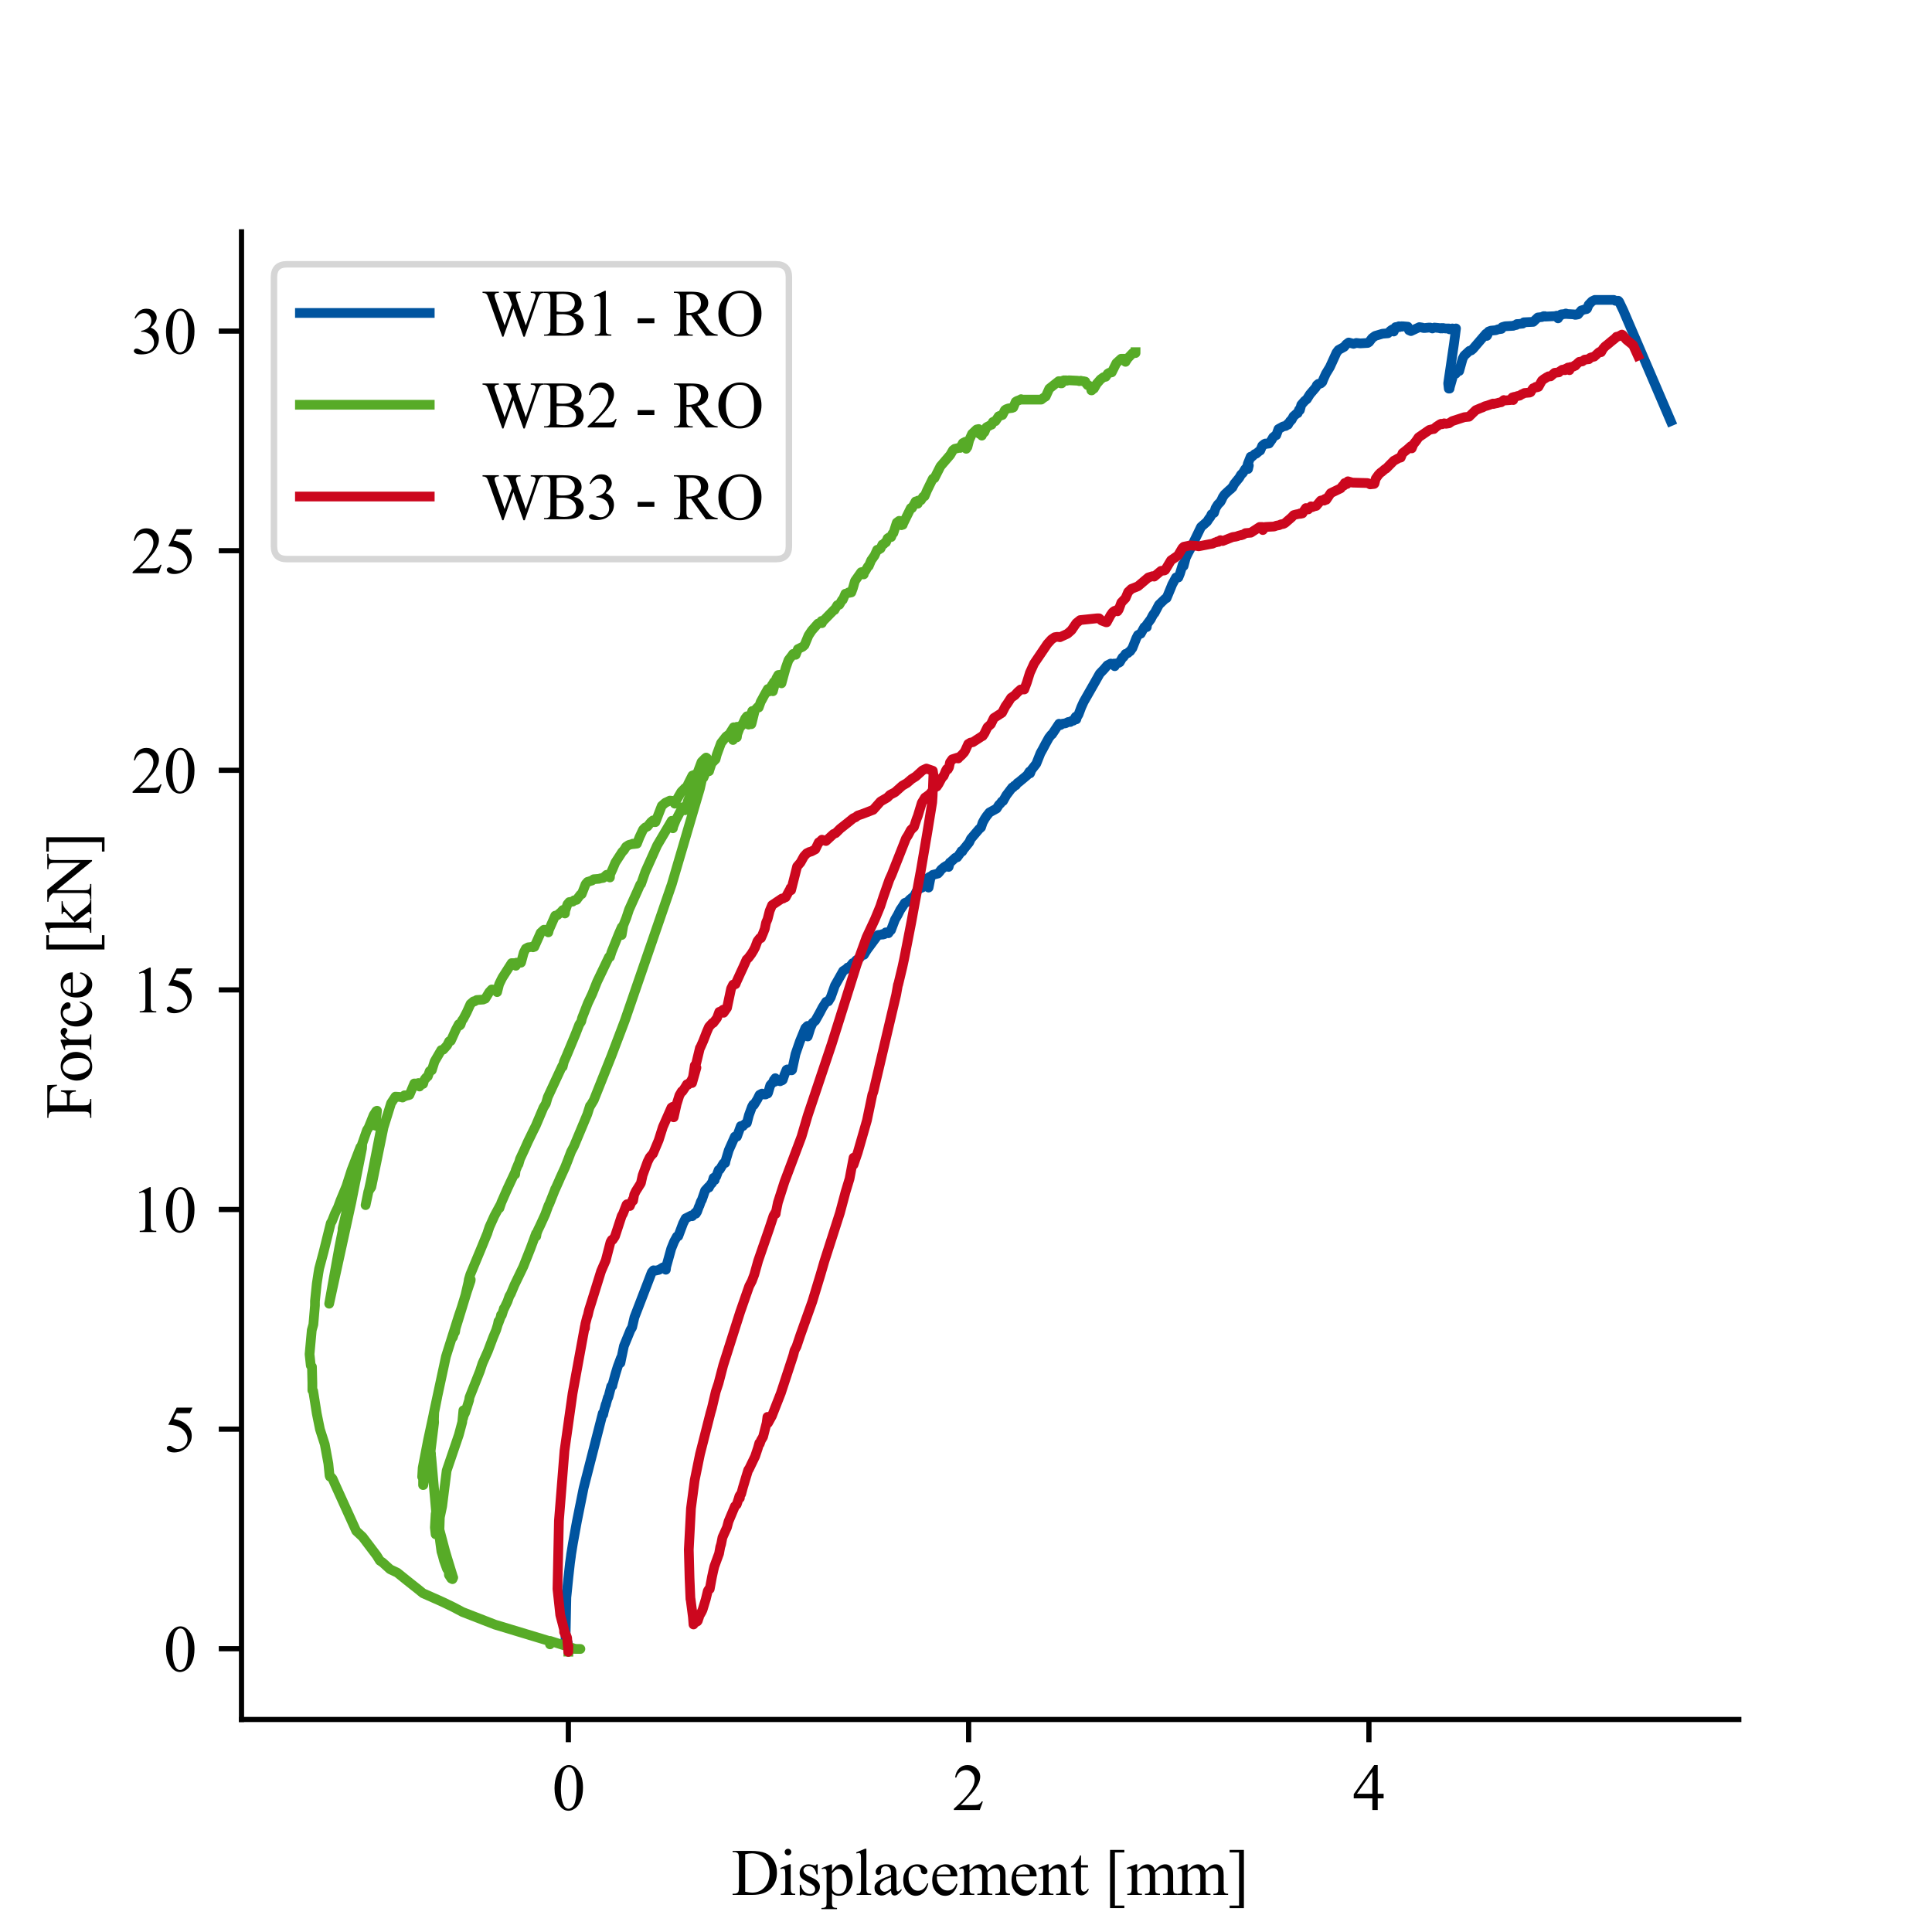 <?xml version="1.0" encoding="utf-8" standalone="no"?>
<!DOCTYPE svg PUBLIC "-//W3C//DTD SVG 1.1//EN"
  "http://www.w3.org/Graphics/SVG/1.1/DTD/svg11.dtd">
<svg xmlns:xlink="http://www.w3.org/1999/xlink" width="297.638pt" height="297.638pt" viewBox="0 0 297.638 297.638" xmlns="http://www.w3.org/2000/svg" version="1.1">
 <defs>
  <style type="text/css">*{stroke-linejoin: round; stroke-linecap: butt}</style>
 </defs>
 <g id="figure_1">
  <g id="patch_1">
   <path d="M 0 297.638 
L 297.638 297.638 
L 297.638 0 
L 0 0 
z
" style="fill: #ffffff"/>
  </g>
  <g id="axes_1">
   <g id="patch_2">
    <path d="M 37.205 264.898 
L 267.874 264.898 
L 267.874 35.717 
L 37.205 35.717 
z
" style="fill: #ffffff"/>
   </g>
   <g id="matplotlib.axis_1">
    <g id="xtick_1">
     <g id="line2d_1">
      <defs>
       <path id="m1962c84b97" d="M 0 0 
L 0 3.5 
" style="stroke: #000000; stroke-width: 0.8"/>
      </defs>
      <g>
       <use xlink:href="#m1962c84b97" x="87.558" y="264.898" style="stroke: #000000; stroke-width: 0.8"/>
      </g>
     </g>
     <g id="text_1">
      <!-- 0 -->
      <g transform="translate(85.058 278.841) scale(0.1 -0.1)">
       <defs>
        <path id="TimesNewRomanPSMT-30" d="M 231 2094 
Q 231 2819 450 3342 
Q 669 3866 1031 4122 
Q 1313 4325 1613 4325 
Q 2100 4325 2488 3828 
Q 2972 3213 2972 2159 
Q 2972 1422 2759 906 
Q 2547 391 2217 158 
Q 1888 -75 1581 -75 
Q 975 -75 572 641 
Q 231 1244 231 2094 
z
M 844 2016 
Q 844 1141 1059 588 
Q 1238 122 1591 122 
Q 1759 122 1940 273 
Q 2122 425 2216 781 
Q 2359 1319 2359 2297 
Q 2359 3022 2209 3506 
Q 2097 3866 1919 4016 
Q 1791 4119 1609 4119 
Q 1397 4119 1231 3928 
Q 1006 3669 925 3112 
Q 844 2556 844 2016 
z
" transform="scale(0.016)"/>
       </defs>
       <use xlink:href="#TimesNewRomanPSMT-30"/>
      </g>
     </g>
    </g>
    <g id="xtick_2">
     <g id="line2d_2">
      <g>
       <use xlink:href="#m1962c84b97" x="149.225" y="264.898" style="stroke: #000000; stroke-width: 0.8"/>
      </g>
     </g>
     <g id="text_2">
      <!-- 2 -->
      <g transform="translate(146.725 278.841) scale(0.1 -0.1)">
       <defs>
        <path id="TimesNewRomanPSMT-32" d="M 2934 816 
L 2638 0 
L 138 0 
L 138 116 
Q 1241 1122 1691 1759 
Q 2141 2397 2141 2925 
Q 2141 3328 1894 3587 
Q 1647 3847 1303 3847 
Q 991 3847 742 3664 
Q 494 3481 375 3128 
L 259 3128 
Q 338 3706 661 4015 
Q 984 4325 1469 4325 
Q 1984 4325 2329 3994 
Q 2675 3663 2675 3213 
Q 2675 2891 2525 2569 
Q 2294 2063 1775 1497 
Q 997 647 803 472 
L 1909 472 
Q 2247 472 2383 497 
Q 2519 522 2628 598 
Q 2738 675 2819 816 
L 2934 816 
z
" transform="scale(0.016)"/>
       </defs>
       <use xlink:href="#TimesNewRomanPSMT-32"/>
      </g>
     </g>
    </g>
    <g id="xtick_3">
     <g id="line2d_3">
      <g>
       <use xlink:href="#m1962c84b97" x="210.892" y="264.898" style="stroke: #000000; stroke-width: 0.8"/>
      </g>
     </g>
     <g id="text_3">
      <!-- 4 -->
      <g transform="translate(208.392 278.841) scale(0.1 -0.1)">
       <defs>
        <path id="TimesNewRomanPSMT-34" d="M 2978 1563 
L 2978 1119 
L 2409 1119 
L 2409 0 
L 1894 0 
L 1894 1119 
L 100 1119 
L 100 1519 
L 2066 4325 
L 2409 4325 
L 2409 1563 
L 2978 1563 
z
M 1894 1563 
L 1894 3666 
L 406 1563 
L 1894 1563 
z
" transform="scale(0.016)"/>
       </defs>
       <use xlink:href="#TimesNewRomanPSMT-34"/>
      </g>
     </g>
    </g>
    <g id="text_4">
     <!-- Displacement [mm] -->
     <g transform="translate(112.69 291.924) scale(0.1 -0.1)">
      <defs>
       <path id="TimesNewRomanPSMT-44" d="M 109 0 
L 109 116 
L 269 116 
Q 538 116 650 288 
Q 719 391 719 750 
L 719 3488 
Q 719 3884 631 3984 
Q 509 4122 269 4122 
L 109 4122 
L 109 4238 
L 1834 4238 
Q 2784 4238 3279 4022 
Q 3775 3806 4076 3303 
Q 4378 2800 4378 2141 
Q 4378 1256 3841 663 
Q 3238 0 2003 0 
L 109 0 
z
M 1319 306 
Q 1716 219 1984 219 
Q 2709 219 3187 728 
Q 3666 1238 3666 2109 
Q 3666 2988 3187 3494 
Q 2709 4000 1959 4000 
Q 1678 4000 1319 3909 
L 1319 306 
z
" transform="scale(0.016)"/>
       <path id="TimesNewRomanPSMT-69" d="M 928 4444 
Q 1059 4444 1151 4351 
Q 1244 4259 1244 4128 
Q 1244 3997 1151 3903 
Q 1059 3809 928 3809 
Q 797 3809 703 3903 
Q 609 3997 609 4128 
Q 609 4259 701 4351 
Q 794 4444 928 4444 
z
M 1188 2947 
L 1188 647 
Q 1188 378 1227 289 
Q 1266 200 1342 156 
Q 1419 113 1622 113 
L 1622 0 
L 231 0 
L 231 113 
Q 441 113 512 153 
Q 584 194 626 287 
Q 669 381 669 647 
L 669 1750 
Q 669 2216 641 2353 
Q 619 2453 572 2492 
Q 525 2531 444 2531 
Q 356 2531 231 2484 
L 188 2597 
L 1050 2947 
L 1188 2947 
z
" transform="scale(0.016)"/>
       <path id="TimesNewRomanPSMT-73" d="M 2050 2947 
L 2050 1972 
L 1947 1972 
Q 1828 2431 1642 2597 
Q 1456 2763 1169 2763 
Q 950 2763 815 2647 
Q 681 2531 681 2391 
Q 681 2216 781 2091 
Q 878 1963 1175 1819 
L 1631 1597 
Q 2266 1288 2266 781 
Q 2266 391 1970 151 
Q 1675 -88 1309 -88 
Q 1047 -88 709 6 
Q 606 38 541 38 
Q 469 38 428 -44 
L 325 -44 
L 325 978 
L 428 978 
Q 516 541 762 319 
Q 1009 97 1316 97 
Q 1531 97 1667 223 
Q 1803 350 1803 528 
Q 1803 744 1651 891 
Q 1500 1038 1047 1263 
Q 594 1488 453 1669 
Q 313 1847 313 2119 
Q 313 2472 555 2709 
Q 797 2947 1181 2947 
Q 1350 2947 1591 2875 
Q 1750 2828 1803 2828 
Q 1853 2828 1881 2850 
Q 1909 2872 1947 2947 
L 2050 2947 
z
" transform="scale(0.016)"/>
       <path id="TimesNewRomanPSMT-70" d="M -6 2578 
L 875 2934 
L 994 2934 
L 994 2266 
Q 1216 2644 1439 2795 
Q 1663 2947 1909 2947 
Q 2341 2947 2628 2609 
Q 2981 2197 2981 1534 
Q 2981 794 2556 309 
Q 2206 -88 1675 -88 
Q 1444 -88 1275 -22 
Q 1150 25 994 166 
L 994 -706 
Q 994 -1000 1030 -1079 
Q 1066 -1159 1155 -1206 
Q 1244 -1253 1478 -1253 
L 1478 -1369 
L -22 -1369 
L -22 -1253 
L 56 -1253 
Q 228 -1256 350 -1188 
Q 409 -1153 442 -1076 
Q 475 -1000 475 -688 
L 475 2019 
Q 475 2297 450 2372 
Q 425 2447 370 2484 
Q 316 2522 222 2522 
Q 147 2522 31 2478 
L -6 2578 
z
M 994 2081 
L 994 1013 
Q 994 666 1022 556 
Q 1066 375 1236 237 
Q 1406 100 1666 100 
Q 1978 100 2172 344 
Q 2425 663 2425 1241 
Q 2425 1897 2138 2250 
Q 1938 2494 1663 2494 
Q 1513 2494 1366 2419 
Q 1253 2363 994 2081 
z
" transform="scale(0.016)"/>
       <path id="TimesNewRomanPSMT-6c" d="M 1184 4444 
L 1184 647 
Q 1184 378 1223 290 
Q 1263 203 1344 158 
Q 1425 113 1647 113 
L 1647 0 
L 244 0 
L 244 113 
Q 441 113 512 153 
Q 584 194 625 287 
Q 666 381 666 647 
L 666 3247 
Q 666 3731 644 3842 
Q 622 3953 573 3993 
Q 525 4034 450 4034 
Q 369 4034 244 3984 
L 191 4094 
L 1044 4444 
L 1184 4444 
z
" transform="scale(0.016)"/>
       <path id="TimesNewRomanPSMT-61" d="M 1822 413 
Q 1381 72 1269 19 
Q 1100 -59 909 -59 
Q 613 -59 420 144 
Q 228 347 228 678 
Q 228 888 322 1041 
Q 450 1253 767 1440 
Q 1084 1628 1822 1897 
L 1822 2009 
Q 1822 2438 1686 2597 
Q 1550 2756 1291 2756 
Q 1094 2756 978 2650 
Q 859 2544 859 2406 
L 866 2225 
Q 866 2081 792 2003 
Q 719 1925 600 1925 
Q 484 1925 411 2006 
Q 338 2088 338 2228 
Q 338 2497 613 2722 
Q 888 2947 1384 2947 
Q 1766 2947 2009 2819 
Q 2194 2722 2281 2516 
Q 2338 2381 2338 1966 
L 2338 994 
Q 2338 584 2353 492 
Q 2369 400 2405 369 
Q 2441 338 2488 338 
Q 2538 338 2575 359 
Q 2641 400 2828 588 
L 2828 413 
Q 2478 -56 2159 -56 
Q 2006 -56 1915 50 
Q 1825 156 1822 413 
z
M 1822 616 
L 1822 1706 
Q 1350 1519 1213 1441 
Q 966 1303 859 1153 
Q 753 1003 753 825 
Q 753 600 887 451 
Q 1022 303 1197 303 
Q 1434 303 1822 616 
z
" transform="scale(0.016)"/>
       <path id="TimesNewRomanPSMT-63" d="M 2631 1088 
Q 2516 522 2178 217 
Q 1841 -88 1431 -88 
Q 944 -88 581 321 
Q 219 731 219 1428 
Q 219 2103 620 2525 
Q 1022 2947 1584 2947 
Q 2006 2947 2278 2723 
Q 2550 2500 2550 2259 
Q 2550 2141 2473 2067 
Q 2397 1994 2259 1994 
Q 2075 1994 1981 2113 
Q 1928 2178 1911 2362 
Q 1894 2547 1784 2644 
Q 1675 2738 1481 2738 
Q 1169 2738 978 2506 
Q 725 2200 725 1697 
Q 725 1184 976 792 
Q 1228 400 1656 400 
Q 1963 400 2206 609 
Q 2378 753 2541 1131 
L 2631 1088 
z
" transform="scale(0.016)"/>
       <path id="TimesNewRomanPSMT-65" d="M 681 1784 
Q 678 1147 991 784 
Q 1303 422 1725 422 
Q 2006 422 2214 576 
Q 2422 731 2563 1106 
L 2659 1044 
Q 2594 616 2278 264 
Q 1963 -88 1488 -88 
Q 972 -88 605 314 
Q 238 716 238 1394 
Q 238 2128 614 2539 
Q 991 2950 1559 2950 
Q 2041 2950 2350 2633 
Q 2659 2316 2659 1784 
L 681 1784 
z
M 681 1966 
L 2006 1966 
Q 1991 2241 1941 2353 
Q 1863 2528 1708 2628 
Q 1553 2728 1384 2728 
Q 1125 2728 920 2526 
Q 716 2325 681 1966 
z
" transform="scale(0.016)"/>
       <path id="TimesNewRomanPSMT-6d" d="M 1050 2338 
Q 1363 2650 1419 2697 
Q 1559 2816 1721 2881 
Q 1884 2947 2044 2947 
Q 2313 2947 2506 2790 
Q 2700 2634 2766 2338 
Q 3088 2713 3309 2830 
Q 3531 2947 3766 2947 
Q 3994 2947 4170 2830 
Q 4347 2713 4450 2447 
Q 4519 2266 4519 1878 
L 4519 647 
Q 4519 378 4559 278 
Q 4591 209 4675 161 
Q 4759 113 4950 113 
L 4950 0 
L 3538 0 
L 3538 113 
L 3597 113 
Q 3781 113 3884 184 
Q 3956 234 3988 344 
Q 4000 397 4000 647 
L 4000 1878 
Q 4000 2228 3916 2372 
Q 3794 2572 3525 2572 
Q 3359 2572 3192 2489 
Q 3025 2406 2788 2181 
L 2781 2147 
L 2788 2013 
L 2788 647 
Q 2788 353 2820 281 
Q 2853 209 2943 161 
Q 3034 113 3253 113 
L 3253 0 
L 1806 0 
L 1806 113 
Q 2044 113 2133 169 
Q 2222 225 2256 338 
Q 2272 391 2272 647 
L 2272 1878 
Q 2272 2228 2169 2381 
Q 2031 2581 1784 2581 
Q 1616 2581 1450 2491 
Q 1191 2353 1050 2181 
L 1050 647 
Q 1050 366 1089 281 
Q 1128 197 1204 155 
Q 1281 113 1516 113 
L 1516 0 
L 100 0 
L 100 113 
Q 297 113 375 155 
Q 453 197 493 289 
Q 534 381 534 647 
L 534 1741 
Q 534 2213 506 2350 
Q 484 2453 437 2492 
Q 391 2531 309 2531 
Q 222 2531 100 2484 
L 53 2597 
L 916 2947 
L 1050 2947 
L 1050 2338 
z
" transform="scale(0.016)"/>
       <path id="TimesNewRomanPSMT-6e" d="M 1034 2341 
Q 1538 2947 1994 2947 
Q 2228 2947 2397 2830 
Q 2566 2713 2666 2444 
Q 2734 2256 2734 1869 
L 2734 647 
Q 2734 375 2778 278 
Q 2813 200 2889 156 
Q 2966 113 3172 113 
L 3172 0 
L 1756 0 
L 1756 113 
L 1816 113 
Q 2016 113 2095 173 
Q 2175 234 2206 353 
Q 2219 400 2219 647 
L 2219 1819 
Q 2219 2209 2117 2386 
Q 2016 2563 1775 2563 
Q 1403 2563 1034 2156 
L 1034 647 
Q 1034 356 1069 288 
Q 1113 197 1189 155 
Q 1266 113 1500 113 
L 1500 0 
L 84 0 
L 84 113 
L 147 113 
Q 366 113 442 223 
Q 519 334 519 647 
L 519 1709 
Q 519 2225 495 2337 
Q 472 2450 423 2490 
Q 375 2531 294 2531 
Q 206 2531 84 2484 
L 38 2597 
L 900 2947 
L 1034 2947 
L 1034 2341 
z
" transform="scale(0.016)"/>
       <path id="TimesNewRomanPSMT-74" d="M 1031 3803 
L 1031 2863 
L 1700 2863 
L 1700 2644 
L 1031 2644 
L 1031 788 
Q 1031 509 1111 412 
Q 1191 316 1316 316 
Q 1419 316 1516 380 
Q 1613 444 1666 569 
L 1788 569 
Q 1678 263 1478 108 
Q 1278 -47 1066 -47 
Q 922 -47 784 33 
Q 647 113 581 261 
Q 516 409 516 719 
L 516 2644 
L 63 2644 
L 63 2747 
Q 234 2816 414 2980 
Q 594 3144 734 3369 
Q 806 3488 934 3803 
L 1031 3803 
z
" transform="scale(0.016)"/>
       <path id="TimesNewRomanPSMT-20" transform="scale(0.016)"/>
       <path id="TimesNewRomanPSMT-5b" d="M 1900 -1269 
L 525 -1269 
L 525 4334 
L 1900 4334 
L 1900 4088 
L 994 4088 
L 994 -1025 
L 1900 -1025 
L 1900 -1269 
z
" transform="scale(0.016)"/>
       <path id="TimesNewRomanPSMT-5d" d="M 234 4334 
L 1609 4334 
L 1609 -1272 
L 234 -1272 
L 234 -1025 
L 1141 -1025 
L 1141 4088 
L 234 4088 
L 234 4334 
z
" transform="scale(0.016)"/>
      </defs>
      <use xlink:href="#TimesNewRomanPSMT-44"/>
      <use xlink:href="#TimesNewRomanPSMT-69" x="72.217"/>
      <use xlink:href="#TimesNewRomanPSMT-73" x="100"/>
      <use xlink:href="#TimesNewRomanPSMT-70" x="138.916"/>
      <use xlink:href="#TimesNewRomanPSMT-6c" x="188.916"/>
      <use xlink:href="#TimesNewRomanPSMT-61" x="216.699"/>
      <use xlink:href="#TimesNewRomanPSMT-63" x="261.084"/>
      <use xlink:href="#TimesNewRomanPSMT-65" x="305.469"/>
      <use xlink:href="#TimesNewRomanPSMT-6d" x="349.854"/>
      <use xlink:href="#TimesNewRomanPSMT-65" x="427.637"/>
      <use xlink:href="#TimesNewRomanPSMT-6e" x="472.021"/>
      <use xlink:href="#TimesNewRomanPSMT-74" x="522.021"/>
      <use xlink:href="#TimesNewRomanPSMT-20" x="549.805"/>
      <use xlink:href="#TimesNewRomanPSMT-5b" x="574.805"/>
      <use xlink:href="#TimesNewRomanPSMT-6d" x="608.105"/>
      <use xlink:href="#TimesNewRomanPSMT-6d" x="685.889"/>
      <use xlink:href="#TimesNewRomanPSMT-5d" x="763.672"/>
     </g>
    </g>
   </g>
   <g id="matplotlib.axis_2">
    <g id="ytick_1">
     <g id="line2d_4">
      <defs>
       <path id="m45eda3d9b4" d="M 0 0 
L -3.5 0 
" style="stroke: #000000; stroke-width: 0.8"/>
      </defs>
      <g>
       <use xlink:href="#m45eda3d9b4" x="37.205" y="253.998" style="stroke: #000000; stroke-width: 0.8"/>
      </g>
     </g>
     <g id="text_5">
      <!-- 0 -->
      <g transform="translate(25.205 257.47) scale(0.1 -0.1)">
       <use xlink:href="#TimesNewRomanPSMT-30"/>
      </g>
     </g>
    </g>
    <g id="ytick_2">
     <g id="line2d_5">
      <g>
       <use xlink:href="#m45eda3d9b4" x="37.205" y="220.166" style="stroke: #000000; stroke-width: 0.8"/>
      </g>
     </g>
     <g id="text_6">
      <!-- 5 -->
      <g transform="translate(25.205 223.638) scale(0.1 -0.1)">
       <defs>
        <path id="TimesNewRomanPSMT-35" d="M 2778 4238 
L 2534 3706 
L 1259 3706 
L 981 3138 
Q 1809 3016 2294 2522 
Q 2709 2097 2709 1522 
Q 2709 1188 2573 903 
Q 2438 619 2231 419 
Q 2025 219 1772 97 
Q 1413 -75 1034 -75 
Q 653 -75 479 54 
Q 306 184 306 341 
Q 306 428 378 495 
Q 450 563 559 563 
Q 641 563 702 538 
Q 763 513 909 409 
Q 1144 247 1384 247 
Q 1750 247 2026 523 
Q 2303 800 2303 1197 
Q 2303 1581 2056 1914 
Q 1809 2247 1375 2428 
Q 1034 2569 447 2591 
L 1259 4238 
L 2778 4238 
z
" transform="scale(0.016)"/>
       </defs>
       <use xlink:href="#TimesNewRomanPSMT-35"/>
      </g>
     </g>
    </g>
    <g id="ytick_3">
     <g id="line2d_6">
      <g>
       <use xlink:href="#m45eda3d9b4" x="37.205" y="186.334" style="stroke: #000000; stroke-width: 0.8"/>
      </g>
     </g>
     <g id="text_7">
      <!-- 10 -->
      <g transform="translate(20.205 189.806) scale(0.1 -0.1)">
       <defs>
        <path id="TimesNewRomanPSMT-31" d="M 750 3822 
L 1781 4325 
L 1884 4325 
L 1884 747 
Q 1884 391 1914 303 
Q 1944 216 2037 169 
Q 2131 122 2419 116 
L 2419 0 
L 825 0 
L 825 116 
Q 1125 122 1212 167 
Q 1300 213 1334 289 
Q 1369 366 1369 747 
L 1369 3034 
Q 1369 3497 1338 3628 
Q 1316 3728 1258 3775 
Q 1200 3822 1119 3822 
Q 1003 3822 797 3725 
L 750 3822 
z
" transform="scale(0.016)"/>
       </defs>
       <use xlink:href="#TimesNewRomanPSMT-31"/>
       <use xlink:href="#TimesNewRomanPSMT-30" x="50"/>
      </g>
     </g>
    </g>
    <g id="ytick_4">
     <g id="line2d_7">
      <g>
       <use xlink:href="#m45eda3d9b4" x="37.205" y="152.502" style="stroke: #000000; stroke-width: 0.8"/>
      </g>
     </g>
     <g id="text_8">
      <!-- 15 -->
      <g transform="translate(20.205 155.974) scale(0.1 -0.1)">
       <use xlink:href="#TimesNewRomanPSMT-31"/>
       <use xlink:href="#TimesNewRomanPSMT-35" x="50"/>
      </g>
     </g>
    </g>
    <g id="ytick_5">
     <g id="line2d_8">
      <g>
       <use xlink:href="#m45eda3d9b4" x="37.205" y="118.67" style="stroke: #000000; stroke-width: 0.8"/>
      </g>
     </g>
     <g id="text_9">
      <!-- 20 -->
      <g transform="translate(20.205 122.142) scale(0.1 -0.1)">
       <use xlink:href="#TimesNewRomanPSMT-32"/>
       <use xlink:href="#TimesNewRomanPSMT-30" x="50"/>
      </g>
     </g>
    </g>
    <g id="ytick_6">
     <g id="line2d_9">
      <g>
       <use xlink:href="#m45eda3d9b4" x="37.205" y="84.838" style="stroke: #000000; stroke-width: 0.8"/>
      </g>
     </g>
     <g id="text_10">
      <!-- 25 -->
      <g transform="translate(20.205 88.31) scale(0.1 -0.1)">
       <use xlink:href="#TimesNewRomanPSMT-32"/>
       <use xlink:href="#TimesNewRomanPSMT-35" x="50"/>
      </g>
     </g>
    </g>
    <g id="ytick_7">
     <g id="line2d_10">
      <g>
       <use xlink:href="#m45eda3d9b4" x="37.205" y="51.006" style="stroke: #000000; stroke-width: 0.8"/>
      </g>
     </g>
     <g id="text_11">
      <!-- 30 -->
      <g transform="translate(20.205 54.478) scale(0.1 -0.1)">
       <defs>
        <path id="TimesNewRomanPSMT-33" d="M 325 3431 
Q 506 3859 782 4092 
Q 1059 4325 1472 4325 
Q 1981 4325 2253 3994 
Q 2459 3747 2459 3466 
Q 2459 3003 1878 2509 
Q 2269 2356 2469 2072 
Q 2669 1788 2669 1403 
Q 2669 853 2319 450 
Q 1863 -75 997 -75 
Q 569 -75 414 31 
Q 259 138 259 259 
Q 259 350 332 419 
Q 406 488 509 488 
Q 588 488 669 463 
Q 722 447 909 348 
Q 1097 250 1169 231 
Q 1284 197 1416 197 
Q 1734 197 1970 444 
Q 2206 691 2206 1028 
Q 2206 1275 2097 1509 
Q 2016 1684 1919 1775 
Q 1784 1900 1550 2001 
Q 1316 2103 1072 2103 
L 972 2103 
L 972 2197 
Q 1219 2228 1467 2375 
Q 1716 2522 1828 2728 
Q 1941 2934 1941 3181 
Q 1941 3503 1739 3701 
Q 1538 3900 1238 3900 
Q 753 3900 428 3381 
L 325 3431 
z
" transform="scale(0.016)"/>
       </defs>
       <use xlink:href="#TimesNewRomanPSMT-33"/>
       <use xlink:href="#TimesNewRomanPSMT-30" x="50"/>
      </g>
     </g>
    </g>
    <g id="text_12">
     <!-- Force [kN] -->
     <g transform="translate(14.066 172.382) rotate(-90) scale(0.1 -0.1)">
      <defs>
       <path id="TimesNewRomanPSMT-46" d="M 1309 4006 
L 1309 2341 
L 2081 2341 
Q 2347 2341 2470 2458 
Q 2594 2575 2634 2922 
L 2750 2922 
L 2750 1488 
L 2634 1488 
Q 2631 1734 2570 1850 
Q 2509 1966 2401 2023 
Q 2294 2081 2081 2081 
L 1309 2081 
L 1309 750 
Q 1309 428 1350 325 
Q 1381 247 1481 191 
Q 1619 116 1769 116 
L 1922 116 
L 1922 0 
L 103 0 
L 103 116 
L 253 116 
Q 516 116 634 269 
Q 709 369 709 750 
L 709 3488 
Q 709 3809 669 3913 
Q 638 3991 541 4047 
Q 406 4122 253 4122 
L 103 4122 
L 103 4238 
L 3256 4238 
L 3297 3306 
L 3188 3306 
Q 3106 3603 2998 3742 
Q 2891 3881 2733 3943 
Q 2575 4006 2244 4006 
L 1309 4006 
z
" transform="scale(0.016)"/>
       <path id="TimesNewRomanPSMT-6f" d="M 1600 2947 
Q 2250 2947 2644 2453 
Q 2978 2031 2978 1484 
Q 2978 1100 2793 706 
Q 2609 313 2286 112 
Q 1963 -88 1566 -88 
Q 919 -88 538 428 
Q 216 863 216 1403 
Q 216 1797 411 2186 
Q 606 2575 925 2761 
Q 1244 2947 1600 2947 
z
M 1503 2744 
Q 1338 2744 1170 2645 
Q 1003 2547 900 2300 
Q 797 2053 797 1666 
Q 797 1041 1045 587 
Q 1294 134 1700 134 
Q 2003 134 2200 384 
Q 2397 634 2397 1244 
Q 2397 2006 2069 2444 
Q 1847 2744 1503 2744 
z
" transform="scale(0.016)"/>
       <path id="TimesNewRomanPSMT-72" d="M 1038 2947 
L 1038 2303 
Q 1397 2947 1775 2947 
Q 1947 2947 2059 2842 
Q 2172 2738 2172 2600 
Q 2172 2478 2090 2393 
Q 2009 2309 1897 2309 
Q 1788 2309 1652 2417 
Q 1516 2525 1450 2525 
Q 1394 2525 1328 2463 
Q 1188 2334 1038 2041 
L 1038 669 
Q 1038 431 1097 309 
Q 1138 225 1241 169 
Q 1344 113 1538 113 
L 1538 0 
L 72 0 
L 72 113 
Q 291 113 397 181 
Q 475 231 506 341 
Q 522 394 522 644 
L 522 1753 
Q 522 2253 501 2348 
Q 481 2444 426 2487 
Q 372 2531 291 2531 
Q 194 2531 72 2484 
L 41 2597 
L 906 2947 
L 1038 2947 
z
" transform="scale(0.016)"/>
       <path id="TimesNewRomanPSMT-6b" d="M 1047 4444 
L 1047 1594 
L 1775 2259 
Q 2006 2472 2044 2528 
Q 2069 2566 2069 2603 
Q 2069 2666 2017 2711 
Q 1966 2756 1847 2763 
L 1847 2863 
L 3091 2863 
L 3091 2763 
Q 2834 2756 2664 2684 
Q 2494 2613 2291 2428 
L 1556 1750 
L 2291 822 
Q 2597 438 2703 334 
Q 2853 188 2966 144 
Q 3044 113 3238 113 
L 3238 0 
L 1847 0 
L 1847 113 
Q 1966 116 2008 148 
Q 2050 181 2050 241 
Q 2050 313 1925 472 
L 1047 1594 
L 1047 644 
Q 1047 366 1086 278 
Q 1125 191 1197 153 
Q 1269 116 1509 113 
L 1509 0 
L 53 0 
L 53 113 
Q 272 113 381 166 
Q 447 200 481 272 
Q 528 375 528 628 
L 528 3234 
Q 528 3731 506 3842 
Q 484 3953 434 3995 
Q 384 4038 303 4038 
Q 238 4038 106 3984 
L 53 4094 
L 903 4444 
L 1047 4444 
z
" transform="scale(0.016)"/>
       <path id="TimesNewRomanPSMT-4e" d="M -84 4238 
L 1066 4238 
L 3656 1059 
L 3656 3503 
Q 3656 3894 3569 3991 
Q 3453 4122 3203 4122 
L 3056 4122 
L 3056 4238 
L 4531 4238 
L 4531 4122 
L 4381 4122 
Q 4113 4122 4000 3959 
Q 3931 3859 3931 3503 
L 3931 -69 
L 3819 -69 
L 1025 3344 
L 1025 734 
Q 1025 344 1109 247 
Q 1228 116 1475 116 
L 1625 116 
L 1625 0 
L 150 0 
L 150 116 
L 297 116 
Q 569 116 681 278 
Q 750 378 750 734 
L 750 3681 
Q 566 3897 470 3965 
Q 375 4034 191 4094 
Q 100 4122 -84 4122 
L -84 4238 
z
" transform="scale(0.016)"/>
      </defs>
      <use xlink:href="#TimesNewRomanPSMT-46"/>
      <use xlink:href="#TimesNewRomanPSMT-6f" x="55.615"/>
      <use xlink:href="#TimesNewRomanPSMT-72" x="105.615"/>
      <use xlink:href="#TimesNewRomanPSMT-63" x="138.916"/>
      <use xlink:href="#TimesNewRomanPSMT-65" x="183.301"/>
      <use xlink:href="#TimesNewRomanPSMT-20" x="227.686"/>
      <use xlink:href="#TimesNewRomanPSMT-5b" x="252.686"/>
      <use xlink:href="#TimesNewRomanPSMT-6b" x="285.986"/>
      <use xlink:href="#TimesNewRomanPSMT-4e" x="335.986"/>
      <use xlink:href="#TimesNewRomanPSMT-5d" x="408.203"/>
     </g>
    </g>
   </g>
   <g id="line2d_11">
    <path d="M 87.614 254.014 
L 87.614 254.448 
L 87.48 253.107 
L 87.328 252.782 
L 87.286 252.849 
L 87.277 252.883 
L 87.231 252.458 
L 87.125 252.008 
L 87.124 252.079 
L 87.123 252.492 
L 87.252 246.088 
L 87.25 246.116 
L 87.558 243.064 
L 87.802 240.885 
L 87.793 240.926 
L 87.95 239.789 
L 87.986 239.471 
L 88.253 237.82 
L 88.87 234.416 
L 89.912 229.233 
L 92.858 217.724 
L 92.91 217.866 
L 92.929 217.927 
L 93.009 217.527 
L 93.317 216.357 
L 93.333 216.465 
L 93.416 216.113 
L 93.656 215.274 
L 93.666 215.288 
L 93.675 215.349 
L 93.749 215.146 
L 94.159 213.569 
L 94.304 213.38 
L 94.322 213.474 
L 94.329 213.508 
L 94.375 213.265 
L 94.819 211.641 
L 95.167 210.517 
L 95.654 209.205 
L 95.633 209.448 
L 95.58 209.969 
L 95.744 209.151 
L 96.12 207.364 
L 97.122 204.915 
L 97.381 204.488 
L 97.742 202.932 
L 100.409 196.003 
L 100.677 195.699 
L 101.004 195.746 
L 101.51 195.631 
L 102.13 195.252 
L 102.308 195.191 
L 102.567 195.151 
L 102.577 195.611 
L 102.635 195.158 
L 103.412 192.356 
L 103.856 191.267 
L 104.288 190.482 
L 104.494 190.441 
L 105.225 188.486 
L 105.62 187.701 
L 106.52 187.248 
L 106.607 187.369 
L 106.65 187.356 
L 107.143 186.788 
L 107.205 186.977 
L 107.254 186.889 
L 107.39 186.679 
L 107.683 185.861 
L 107.735 185.793 
L 107.976 185.116 
L 108.13 184.846 
L 108.62 183.425 
L 109.178 182.816 
L 109.215 182.951 
L 109.271 182.816 
L 109.57 182.342 
L 109.687 182.274 
L 109.93 181.462 
L 110.038 181.395 
L 110.106 181.801 
L 110.14 181.327 
L 110.334 181.259 
L 110.71 180.244 
L 110.883 180.177 
L 111.46 179.229 
L 111.722 179.162 
L 111.787 178.823 
L 112.274 177.199 
L 113.211 175.102 
L 113.532 175.102 
L 114.124 173.478 
L 114.17 173.546 
L 114.226 173.478 
L 114.386 173.41 
L 114.454 173.478 
L 114.605 173.275 
L 114.725 173.207 
L 114.953 173.004 
L 115.061 173.004 
L 115.379 171.786 
L 115.85 170.501 
L 116.039 170.162 
L 116.14 170.23 
L 116.68 169.35 
L 117.013 168.674 
L 117.395 168.471 
L 117.602 168.606 
L 117.654 168.538 
L 117.737 168.606 
L 117.953 168.606 
L 118.077 168.471 
L 118.265 168.471 
L 118.333 168.335 
L 118.669 167.185 
L 119.039 166.779 
L 119.1 166.712 
L 119.224 166.373 
L 119.378 166.644 
L 119.439 166.103 
L 119.501 166.306 
L 119.655 166.441 
L 119.717 166.306 
L 119.717 166.441 
L 119.809 166.509 
L 119.964 166.373 
L 120.087 166.373 
L 120.18 166.576 
L 120.303 166.373 
L 120.488 166.441 
L 120.58 166.373 
L 120.858 165.561 
L 121.166 164.817 
L 121.259 164.885 
L 121.29 164.749 
L 121.351 164.817 
L 121.475 164.749 
L 121.567 164.817 
L 121.752 164.749 
L 121.845 164.885 
L 121.845 164.885 
L 121.968 164.885 
L 121.968 164.749 
L 122.03 164.817 
L 122.554 162.381 
L 123.232 160.419 
L 124.065 158.389 
L 124.404 158.051 
L 124.435 159.674 
L 124.527 159.404 
L 124.866 158.321 
L 125.205 157.577 
L 125.606 157.239 
L 126.254 156.088 
L 126.716 155.209 
L 127.271 154.329 
L 127.61 154.261 
L 127.98 153.652 
L 128.628 151.825 
L 129.892 149.592 
L 130.416 149.254 
L 130.601 149.051 
L 130.755 149.051 
L 130.94 148.916 
L 131.372 148.375 
L 131.495 148.713 
L 131.865 147.969 
L 132.513 147.495 
L 132.698 147.157 
L 132.945 147.089 
L 133.099 147.089 
L 133.469 146.48 
L 133.654 146.209 
L 135.257 144.044 
L 135.874 143.976 
L 135.935 143.909 
L 135.997 143.976 
L 136.244 143.909 
L 136.46 143.638 
L 136.706 143.706 
L 136.86 143.773 
L 137.2 143.3 
L 137.261 143.3 
L 137.878 141.676 
L 138.31 140.931 
L 138.68 140.187 
L 139.05 139.646 
L 139.389 139.105 
L 139.913 138.902 
L 140.098 138.631 
L 140.838 138.022 
L 141.27 137.21 
L 141.701 136.872 
L 142.041 136.736 
L 142.164 136.669 
L 142.318 136.466 
L 142.688 135.721 
L 142.966 135.248 
L 143.274 135.045 
L 143.058 136.736 
L 143.336 135.315 
L 143.551 134.909 
L 143.706 134.774 
L 144.507 134.571 
L 144.754 134.3 
L 145.001 133.962 
L 145.494 133.556 
L 145.648 133.488 
L 145.71 133.421 
L 145.771 133.488 
L 145.956 133.285 
L 146.141 133.556 
L 146.326 132.879 
L 146.45 132.812 
L 147.19 132.135 
L 147.467 132.067 
L 147.714 131.729 
L 148.053 131.255 
L 148.115 131.12 
L 148.176 131.188 
L 148.238 131.188 
L 148.392 130.917 
L 149.317 129.767 
L 149.564 129.226 
L 150.828 127.737 
L 151.136 127.466 
L 151.383 126.722 
L 151.722 126.113 
L 152 125.707 
L 152.431 125.166 
L 153.541 124.557 
L 153.881 124.015 
L 154.158 123.745 
L 154.343 123.474 
L 154.528 123.406 
L 155.021 122.527 
L 155.946 121.309 
L 156.07 121.309 
L 156.286 121.038 
L 156.501 120.971 
L 156.748 120.632 
L 156.964 120.497 
L 158.259 119.414 
L 158.598 118.873 
L 158.691 119.144 
L 158.907 118.602 
L 159.647 117.655 
L 160.294 116.031 
L 160.633 115.422 
L 161.065 114.61 
L 161.589 113.663 
L 161.959 113.189 
L 162.082 113.121 
L 163.162 111.498 
L 163.377 111.701 
L 163.655 111.498 
L 164.148 111.43 
L 164.58 111.227 
L 164.888 111.227 
L 165.012 111.092 
L 165.227 111.024 
L 165.32 110.956 
L 165.351 111.024 
L 165.721 110.415 
L 165.844 110.347 
L 165.813 110.821 
L 165.906 110.483 
L 166.152 110.077 
L 166.584 108.926 
L 166.954 108.114 
L 168.773 104.934 
L 169.421 103.784 
L 170.068 103.107 
L 170.592 102.498 
L 171.117 102.228 
L 171.302 102.295 
L 171.641 102.228 
L 171.733 102.633 
L 171.857 102.228 
L 172.257 102.16 
L 172.381 102.092 
L 172.504 102.025 
L 172.936 101.28 
L 173.09 101.213 
L 173.398 100.739 
L 173.429 100.807 
L 173.491 100.739 
L 173.614 100.671 
L 173.768 100.604 
L 173.953 100.401 
L 174.107 100.333 
L 174.385 99.927 
L 174.385 99.927 
L 174.447 99.859 
L 175.063 98.303 
L 175.31 97.829 
L 175.557 97.694 
L 175.742 97.626 
L 176.297 96.611 
L 176.451 96.679 
L 176.451 96.611 
L 176.636 96.273 
L 176.667 96.611 
L 176.728 96.138 
L 177.283 95.393 
L 177.561 94.852 
L 177.777 94.514 
L 177.869 94.446 
L 178.548 93.161 
L 179.534 92.213 
L 179.534 92.213 
L 179.719 92.146 
L 180.367 90.589 
L 180.583 90.048 
L 181.168 88.965 
L 181.353 88.898 
L 181.353 88.965 
L 181.446 88.965 
L 181.538 88.965 
L 181.785 88.356 
L 182.217 86.935 
L 182.34 87.206 
L 182.679 85.92 
L 183.08 85.108 
L 183.481 84.364 
L 185.023 81.184 
L 185.948 80.372 
L 186.256 79.898 
L 186.472 79.628 
L 186.657 79.222 
L 186.811 79.154 
L 186.965 79.019 
L 187.027 79.019 
L 187.273 78.274 
L 187.613 77.733 
L 188.013 77.327 
L 188.198 76.989 
L 188.383 76.583 
L 188.661 76.177 
L 189.463 75.432 
L 189.586 75.365 
L 189.74 75.162 
L 189.863 75.094 
L 190.141 74.553 
L 190.912 73.606 
L 191.189 73.132 
L 191.467 72.861 
L 191.837 72.252 
L 192.176 71.914 
L 192.268 72.252 
L 192.392 71.711 
L 192.207 71.779 
L 192.145 71.779 
L 192.176 71.711 
L 192.238 71.44 
L 192.669 70.358 
L 192.793 70.425 
L 193.317 69.952 
L 193.533 69.884 
L 193.687 69.749 
L 194.088 69.41 
L 194.149 69.41 
L 194.458 68.666 
L 194.797 68.395 
L 194.828 68.463 
L 194.889 68.395 
L 194.951 68.328 
L 194.982 68.395 
L 195.506 68.328 
L 195.938 67.719 
L 196.123 67.38 
L 196.554 67.042 
L 196.616 67.042 
L 196.955 66.095 
L 197.695 65.689 
L 198.065 65.621 
L 198.404 65.283 
L 198.435 65.351 
L 198.435 65.418 
L 198.497 65.283 
L 198.744 64.877 
L 198.805 64.877 
L 198.929 64.674 
L 198.99 64.674 
L 199.268 64.133 
L 199.36 64.065 
L 199.884 63.591 
L 199.915 63.659 
L 199.946 63.591 
L 200.131 63.118 
L 200.254 63.185 
L 200.47 62.373 
L 200.994 61.764 
L 201.087 61.697 
L 201.241 61.561 
L 201.334 61.494 
L 201.457 61.291 
L 201.796 60.749 
L 202.721 59.667 
L 202.875 59.328 
L 203.122 59.125 
L 203.184 59.193 
L 203.245 59.125 
L 203.492 59.058 
L 203.708 58.855 
L 203.893 58.381 
L 204.263 57.569 
L 204.879 56.554 
L 205.404 55.404 
L 205.897 54.321 
L 206.205 53.915 
L 207.069 53.442 
L 207.408 53.036 
L 207.778 52.765 
L 208.518 52.968 
L 208.949 52.833 
L 209.566 52.9 
L 210.707 52.833 
L 210.923 52.697 
L 211.385 52.088 
L 211.848 51.75 
L 212.989 51.412 
L 213.821 51.344 
L 214.222 50.938 
L 214.53 50.735 
L 214.623 50.735 
L 214.715 51.073 
L 214.993 50.397 
L 215.455 50.329 
L 215.517 50.261 
L 215.579 50.397 
L 215.918 50.261 
L 215.98 50.329 
L 216.041 50.261 
L 216.874 50.329 
L 217.059 50.87 
L 217.367 51.006 
L 218.662 50.397 
L 219.094 50.464 
L 219.279 50.532 
L 219.495 50.532 
L 220.142 50.464 
L 220.327 50.464 
L 220.666 50.6 
L 220.975 50.464 
L 221.684 50.532 
L 221.93 50.6 
L 222.054 50.532 
L 222.177 50.6 
L 222.3 50.532 
L 222.64 50.6 
L 223.195 50.6 
L 223.318 50.735 
L 223.75 50.6 
L 223.996 50.87 
L 224.305 50.6 
L 223.996 52.968 
L 223.102 59.058 
L 223.102 59.058 
L 223.195 59.87 
L 223.195 59.531 
L 223.318 59.87 
L 223.349 59.667 
L 223.904 57.704 
L 224.15 57.298 
L 224.15 57.298 
L 224.274 57.569 
L 224.305 57.501 
L 224.52 57.231 
L 224.52 57.231 
L 224.798 57.163 
L 225.322 55.269 
L 225.569 54.795 
L 226.37 54.051 
L 226.648 53.983 
L 226.802 53.848 
L 226.895 53.78 
L 228.93 51.412 
L 229.053 51.75 
L 229.145 51.615 
L 229.33 51.073 
L 229.7 50.938 
L 230.44 50.87 
L 230.78 50.735 
L 231.304 50.667 
L 231.427 50.397 
L 231.89 50.261 
L 233.123 50.194 
L 233.246 50.126 
L 233.616 50.058 
L 233.678 49.923 
L 233.832 49.923 
L 234.572 49.855 
L 234.757 49.652 
L 236.206 49.585 
L 236.916 48.908 
L 237.563 48.84 
L 237.81 48.705 
L 237.933 48.773 
L 237.995 48.705 
L 238.056 48.773 
L 239.567 48.705 
L 239.783 48.637 
L 239.937 48.637 
L 240.03 49.043 
L 240.153 48.637 
L 240.369 48.637 
L 240.492 48.434 
L 241.171 48.367 
L 241.232 48.299 
L 241.294 48.367 
L 242.496 48.434 
L 242.651 48.502 
L 242.712 48.434 
L 242.743 48.502 
L 243.113 48.434 
L 243.606 47.825 
L 243.853 47.758 
L 244.038 47.69 
L 244.408 47.622 
L 244.501 47.555 
L 244.747 46.946 
L 245.271 46.405 
L 245.703 46.202 
L 245.888 46.202 
L 248.601 46.202 
L 248.848 46.337 
L 249.311 46.337 
L 249.434 46.472 
L 250.081 47.825 
L 257.389 64.877 
L 257.389 64.877 
" clip-path="url(#pef3d91d620)" style="fill: none; stroke: #00549f; stroke-width: 1.5; stroke-linecap: square"/>
   </g>
   <g id="line2d_12">
    <path d="M 87.565 254.448 
L 87.57 253.97 
L 87.67 254.013 
L 89.414 254.033 
L 88.619 254.019 
L 84.755 252.797 
L 84.733 252.884 
L 84.731 253.324 
L 84.634 252.826 
L 84.178 252.68 
L 76.254 250.283 
L 71.262 248.342 
L 69.902 247.622 
L 68.431 246.907 
L 67.537 246.501 
L 65.154 245.446 
L 64.476 244.891 
L 62.666 243.456 
L 61.216 242.286 
L 60.088 241.751 
L 58.966 240.729 
L 58.522 240.432 
L 58.025 239.627 
L 55.861 236.771 
L 54.874 235.851 
L 51.575 228.59 
L 51.236 227.812 
L 50.958 227.494 
L 50.835 227.494 
L 50.773 227.345 
L 50.588 225.491 
L 50.033 222.501 
L 49.293 220.2 
L 48.8 217.771 
L 48.245 214.273 
L 48.121 214.198 
L 48.121 213.041 
L 48.06 210.565 
L 47.875 210.362 
L 47.69 208.623 
L 48.029 204.922 
L 48.276 204.049 
L 48.522 201.112 
L 48.522 200.442 
L 48.8 197.763 
L 49.046 196.145 
L 49.17 195.421 
L 49.848 192.891 
L 50.958 188.425 
L 51.143 188.127 
L 51.606 186.943 
L 52.068 185.996 
L 52.438 184.981 
L 53.363 182.748 
L 54.165 180.244 
L 55.521 176.726 
L 55.583 176.726 
L 55.706 176.523 
L 55.799 176.455 
L 55.768 176.929 
L 54.134 185.184 
L 50.711 200.848 
L 51.297 197.566 
L 52.284 192.086 
L 52.777 189.616 
L 52.777 189.264 
L 55.737 176.388 
L 56.539 174.087 
L 56.77 173.749 
L 57.563 171.786 
L 57.957 171.177 
L 58.084 171.11 
L 57.825 173.41 
L 58.648 173.613 
L 58.663 174.087 
L 57.125 181.936 
L 56.323 185.658 
L 56.746 183.56 
L 57.205 182.883 
L 59.089 173.681 
L 60.248 169.959 
L 60.917 168.944 
L 61.938 169.012 
L 62.009 169.08 
L 62.311 168.741 
L 62.425 168.877 
L 62.508 168.741 
L 62.542 168.809 
L 62.897 168.741 
L 63.082 168.674 
L 63.822 166.915 
L 63.887 166.982 
L 64.106 166.915 
L 64.139 167.05 
L 64.21 166.982 
L 64.349 166.915 
L 64.457 166.847 
L 64.466 166.915 
L 64.593 166.982 
L 64.627 167.388 
L 64.639 166.915 
L 64.676 166.982 
L 64.768 166.915 
L 64.784 166.982 
L 64.901 167.05 
L 65.188 166.982 
L 65.364 166.373 
L 65.613 166.035 
L 65.623 166.103 
L 65.687 165.967 
L 65.712 165.967 
L 65.848 165.832 
L 65.906 165.832 
L 66.193 165.02 
L 66.221 165.088 
L 66.27 164.952 
L 66.52 164.885 
L 66.948 163.531 
L 67.975 161.772 
L 68.29 161.704 
L 68.891 161.028 
L 69.196 160.419 
L 69.452 160.351 
L 69.575 160.08 
L 70.214 158.659 
L 70.682 157.78 
L 70.833 157.983 
L 70.954 157.848 
L 71.16 157.239 
L 71.37 156.968 
L 71.903 155.953 
L 72.486 154.667 
L 72.961 154.261 
L 73.131 154.261 
L 73.436 154.058 
L 74.422 153.991 
L 74.561 153.923 
L 74.759 153.855 
L 75.375 152.84 
L 75.754 152.434 
L 76.494 152.502 
L 76.587 152.84 
L 76.895 151.622 
L 77.256 150.878 
L 77.395 150.607 
L 78.825 148.375 
L 79.451 148.375 
L 79.473 148.781 
L 79.556 148.307 
L 79.686 148.442 
L 79.812 148.375 
L 80.262 148.307 
L 80.29 148.239 
L 80.691 146.751 
L 80.999 146.142 
L 81.375 145.939 
L 82.038 145.871 
L 82.063 145.803 
L 82.106 145.939 
L 82.152 145.871 
L 82.319 145.871 
L 83.287 143.706 
L 83.799 143.232 
L 84.305 143.3 
L 84.453 143.435 
L 84.478 143.503 
L 84.476 143.638 
L 84.576 143.232 
L 85.532 141.067 
L 85.851 140.999 
L 86.334 140.593 
L 86.42 140.525 
L 86.719 140.187 
L 86.839 140.593 
L 87 140.322 
L 87.032 140.728 
L 87.075 140.322 
L 87.421 139.308 
L 87.704 138.969 
L 88.225 138.902 
L 88.448 138.699 
L 88.824 138.631 
L 89.121 138.225 
L 89.432 137.819 
L 89.615 137.751 
L 90.222 136.195 
L 90.521 135.857 
L 90.767 135.789 
L 90.958 135.721 
L 91.193 135.654 
L 91.461 135.451 
L 92.3 135.383 
L 92.497 135.315 
L 92.929 135.248 
L 93.447 134.774 
L 93.851 134.842 
L 93.823 135.112 
L 93.912 134.842 
L 93.965 135.18 
L 93.996 134.706 
L 94.369 133.894 
L 94.797 132.879 
L 95.849 131.255 
L 96.117 130.985 
L 96.45 130.444 
L 96.866 130.173 
L 97.101 130.105 
L 97.452 130.038 
L 97.492 129.97 
L 97.56 130.038 
L 98.127 129.97 
L 98.525 128.955 
L 99.068 127.805 
L 99.413 127.466 
L 99.583 127.399 
L 99.737 127.331 
L 100.286 126.654 
L 100.609 126.384 
L 100.81 126.654 
L 100.976 126.654 
L 101.948 124.151 
L 102.487 123.677 
L 103.203 123.339 
L 103.899 123.406 
L 103.955 123.812 
L 104.007 123.406 
L 104.174 123.339 
L 104.96 121.985 
L 105.564 121.376 
L 105.626 121.444 
L 105.675 121.376 
L 105.78 121.309 
L 106.015 120.768 
L 106.665 119.482 
L 107.399 119.211 
L 108.08 117.384 
L 108.614 116.843 
L 108.786 116.708 
L 108.888 116.775 
L 107.821 121.512 
L 103.505 136.195 
L 96.256 157.239 
L 94.202 162.652 
L 91.476 169.486 
L 90.906 170.433 
L 90.888 170.433 
L 90.891 170.365 
L 90.484 171.651 
L 88.421 176.591 
L 87.99 177.402 
L 87.45 178.823 
L 87.079 179.771 
L 86.246 181.598 
L 86.164 181.801 
L 85.532 183.222 
L 85.528 183.154 
L 85.492 183.289 
L 84.606 185.522 
L 84.516 185.658 
L 83.996 187.085 
L 83.188 188.851 
L 82.88 189.487 
L 82.701 189.954 
L 82.612 190.462 
L 82.587 190.008 
L 82.06 191.436 
L 81.724 192.343 
L 80.623 195.124 
L 79.254 197.972 
L 78.684 199.339 
L 78.48 199.657 
L 78.181 200.51 
L 77.617 201.687 
L 77.62 201.579 
L 77.601 201.674 
L 77.308 202.614 
L 77.194 202.756 
L 77.188 202.607 
L 77.188 202.574 
L 77.133 202.892 
L 76.781 203.852 
L 76.79 203.643 
L 76.797 203.534 
L 76.692 204.055 
L 76.433 204.908 
L 75.961 206.038 
L 75.175 208.129 
L 74.324 210.044 
L 73.932 211.241 
L 72.329 215.288 
L 72.273 215.7 
L 71.66 217.642 
L 71.441 218.069 
L 71.348 218.468 
L 71.336 218.312 
L 71.385 217.27 
L 71.213 219.084 
L 70.688 221.046 
L 68.811 226.561 
L 68.12 232.055 
L 67.762 233.747 
L 67.673 236.609 
L 67.688 236.609 
L 67.864 237.976 
L 68.006 239.018 
L 68.216 239.708 
L 68.398 240.405 
L 68.872 241.717 
L 68.916 241.771 
L 68.925 241.724 
L 68.909 241.332 
L 69.033 241.582 
L 69.085 241.69 
L 69.057 241.521 
L 69.064 241.548 
L 69.088 241.481 
L 69.162 242.631 
L 69.526 243.186 
L 69.652 243.219 
L 69.708 243.28 
L 69.748 243.199 
L 69.825 243.03 
L 69.816 243.044 
L 68.872 239.965 
L 68.567 238.93 
L 67.528 234.998 
L 67.263 232.901 
L 67.207 232.752 
L 67.109 233.253 
L 66.992 235.316 
L 67.109 236.372 
L 67.17 232.779 
L 66.44 224.463 
L 66.433 224.808 
L 66.396 223.901 
L 66.344 223.955 
L 66.356 223.401 
L 66.881 219.131 
L 66.859 218.644 
L 66.902 217.568 
L 67.183 216.14 
L 67.362 215.24 
L 65.937 221.878 
L 65.117 226.134 
L 65.034 227.515 
L 65.169 227.034 
L 65.188 227.095 
L 65.179 228.787 
L 65.197 228.773 
L 65.216 228.78 
L 66.033 222.71 
L 66.631 219.476 
L 66.794 217.845 
L 68.7 208.988 
L 70.661 202.77 
L 72.505 197.303 
L 72.52 197.113 
L 72.468 197.262 
L 70.547 203.507 
L 69.767 206.018 
L 70.029 205.05 
L 70.096 205.24 
L 70.124 205.104 
L 70.288 204.123 
L 70.362 203.873 
L 71.7 199.522 
L 72.159 197.546 
L 72.218 197.127 
L 72.455 196.335 
L 74.062 192.478 
L 75.079 189.995 
L 75.073 190.029 
L 75.153 189.758 
L 75.409 189 
L 76.171 187.315 
L 77.028 185.725 
L 76.988 185.928 
L 76.942 186.131 
L 77.238 185.252 
L 78.187 183.086 
L 79.356 180.583 
L 79.365 180.921 
L 79.436 180.312 
L 79.886 179.229 
L 79.877 179.365 
L 80.111 178.553 
L 80.743 177.199 
L 81.348 175.846 
L 82.205 174.087 
L 82.547 173.41 
L 83.719 170.636 
L 84.095 170.027 
L 84.391 169.012 
L 86.625 164.208 
L 86.685 164.343 
L 86.864 163.599 
L 87.305 162.584 
L 88.684 159.268 
L 89.233 157.848 
L 89.543 157.374 
L 89.669 156.833 
L 90.568 154.532 
L 91.239 153.111 
L 91.998 151.216 
L 93.817 147.427 
L 93.826 147.495 
L 93.971 147.427 
L 93.971 147.427 
L 94.224 146.615 
L 94.665 145.533 
L 95.343 143.841 
L 95.787 142.826 
L 95.889 142.758 
L 95.759 143.638 
L 95.772 144.044 
L 96.031 142.555 
L 96.487 141.405 
L 96.912 140.119 
L 98.223 137.21 
L 98.636 136.263 
L 98.756 136.195 
L 99.413 134.3 
L 101.235 130.241 
L 103.477 126.451 
L 103.499 127.263 
L 103.542 127.263 
L 103.64 127.331 
L 103.665 127.602 
L 103.721 127.331 
L 104.128 126.316 
L 105.019 124.624 
L 105.188 124.354 
L 105.503 124.421 
L 105.527 124.827 
L 105.546 124.354 
L 105.586 124.354 
L 105.728 124.286 
L 105.993 123.339 
L 106.684 121.715 
L 107.192 121.174 
L 107.439 121.106 
L 107.615 120.835 
L 108 119.956 
L 108.262 119.753 
L 108.367 119.82 
L 108.771 118.873 
L 108.993 118.602 
L 109.187 118.535 
L 109.255 118.467 
L 109.252 118.602 
L 109.243 118.805 
L 109.252 118.738 
L 109.631 117.587 
L 110.236 116.978 
L 110.433 116.234 
L 111.081 114.475 
L 111.873 113.46 
L 112.351 113.121 
L 113.029 112.039 
L 113.134 112.106 
L 112.924 114.001 
L 112.989 113.73 
L 113.449 112.039 
L 113.513 111.971 
L 113.516 113.595 
L 113.581 113.121 
L 114.065 111.836 
L 114.21 111.836 
L 114.404 111.565 
L 114.805 110.686 
L 115.073 110.347 
L 115.539 110.347 
L 115.326 111.633 
L 115.576 110.483 
L 115.887 109.535 
L 115.727 111.295 
L 115.727 111.295 
L 115.743 111.362 
L 115.752 111.565 
L 115.813 111.362 
L 116.294 109.4 
L 116.738 108.926 
L 116.886 108.994 
L 117.198 108.114 
L 117.426 107.708 
L 117.716 107.167 
L 118.283 106.152 
L 118.382 106.558 
L 118.514 106.152 
L 118.638 106.084 
L 118.977 105.475 
L 119.039 105.475 
L 119.224 105.069 
L 119.224 105.272 
L 119.193 105.881 
L 119.069 106.49 
L 119.594 104.528 
L 119.902 103.987 
L 120.611 103.919 
L 120.611 103.987 
L 120.395 105.272 
L 120.704 104.122 
L 121.043 102.904 
L 121.475 101.686 
L 121.999 101.01 
L 122.184 100.739 
L 122.215 100.807 
L 122.585 100.874 
L 122.924 99.995 
L 123.479 99.724 
L 123.633 99.656 
L 123.941 99.386 
L 124.558 97.897 
L 125.051 97.153 
L 126.007 96.07 
L 126.346 96.002 
L 126.562 95.664 
L 126.624 96.002 
L 126.685 95.799 
L 128.535 93.905 
L 128.535 93.905 
L 128.566 93.972 
L 128.597 93.905 
L 128.998 93.228 
L 129.306 93.161 
L 129.738 92.416 
L 129.83 92.416 
L 130.231 91.469 
L 130.293 91.537 
L 130.324 91.469 
L 130.509 91.401 
L 130.725 91.334 
L 130.725 91.266 
L 130.817 91.334 
L 131.156 91.266 
L 131.156 91.266 
L 131.403 90.589 
L 131.711 89.507 
L 132.667 88.153 
L 133.037 88.086 
L 133.037 88.221 
L 133.068 88.492 
L 133.099 88.086 
L 133.13 88.086 
L 133.13 88.018 
L 133.222 88.086 
L 133.284 88.018 
L 133.715 87.274 
L 133.839 87.206 
L 134.209 86.326 
L 134.64 85.717 
L 134.733 85.582 
L 135.134 84.702 
L 135.442 84.635 
L 135.565 84.499 
L 135.658 84.499 
L 135.935 83.891 
L 136.151 83.823 
L 136.367 83.552 
L 136.49 83.552 
L 136.737 82.943 
L 137.045 82.74 
L 137.292 82.74 
L 137.292 82.74 
L 137.508 82.199 
L 137.631 82.131 
L 138.155 80.507 
L 138.525 80.237 
L 138.895 80.304 
L 138.865 80.913 
L 138.988 80.846 
L 139.081 80.846 
L 139.081 80.778 
L 140.314 78.274 
L 140.376 78.342 
L 140.406 78.207 
L 140.499 78.274 
L 141.054 77.259 
L 141.362 77.192 
L 141.393 77.598 
L 141.424 77.124 
L 141.455 77.124 
L 141.886 77.056 
L 142.226 76.515 
L 142.441 76.447 
L 142.811 75.568 
L 143.706 73.741 
L 143.952 73.673 
L 144.877 71.846 
L 146.388 70.087 
L 146.82 69.343 
L 147.097 69.14 
L 147.406 69.072 
L 147.683 69.004 
L 147.93 69.004 
L 148.331 68.26 
L 148.731 68.057 
L 148.824 68.192 
L 148.824 68.801 
L 148.855 69.14 
L 148.886 69.072 
L 149.04 68.869 
L 149.317 67.786 
L 149.749 66.839 
L 150.458 66.162 
L 150.766 66.095 
L 150.828 66.162 
L 150.89 66.839 
L 150.921 66.501 
L 151.075 66.568 
L 151.26 67.11 
L 151.291 66.907 
L 151.661 66.568 
L 151.969 65.824 
L 152.709 65.418 
L 152.771 65.418 
L 152.956 65.012 
L 153.233 64.877 
L 153.356 64.877 
L 153.85 64.133 
L 154.004 64.065 
L 154.251 63.997 
L 154.436 63.93 
L 154.806 63.185 
L 154.991 63.05 
L 155.361 62.915 
L 155.916 62.847 
L 156.008 62.779 
L 156.101 62.779 
L 156.471 61.9 
L 156.686 61.764 
L 157.056 61.629 
L 157.272 61.561 
L 157.303 61.494 
L 157.365 61.561 
L 160.417 61.561 
L 160.757 61.291 
L 161.096 61.088 
L 161.651 59.87 
L 163.1 58.719 
L 163.254 58.719 
L 163.408 59.058 
L 163.562 59.058 
L 163.717 58.652 
L 163.902 58.584 
L 164.056 58.652 
L 164.21 58.584 
L 164.364 58.652 
L 164.642 58.584 
L 166.029 58.652 
L 166.276 58.719 
L 166.492 58.652 
L 166.707 58.719 
L 166.892 58.719 
L 167.201 58.787 
L 167.324 59.058 
L 167.54 59.328 
L 167.756 59.396 
L 167.848 59.464 
L 168.033 59.531 
L 168.126 60.14 
L 168.187 60.14 
L 168.372 59.937 
L 168.527 59.87 
L 168.958 59.125 
L 169.544 58.449 
L 169.637 58.381 
L 170.007 58.11 
L 170.346 58.043 
L 170.654 57.569 
L 170.87 57.434 
L 171.271 57.366 
L 171.98 55.945 
L 172.72 55.269 
L 173.337 55.269 
L 173.398 55.742 
L 173.429 55.675 
L 173.737 55.201 
L 174.508 54.389 
L 174.57 54.457 
L 174.817 54.389 
L 174.94 54.389 
L 174.94 54.254 
L 174.94 54.254 
" clip-path="url(#pef3d91d620)" style="fill: none; stroke: #57ab27; stroke-width: 1.5; stroke-linecap: square"/>
   </g>
   <g id="line2d_13">
    <path d="M 87.554 254.023 
L 87.546 254.48 
L 87.369 252.301 
L 87.116 251.671 
L 87.068 251.825 
L 87.073 251.544 
L 86.943 251.362 
L 86.915 251.412 
L 86.91 251.452 
L 86.893 251.034 
L 86.582 249.819 
L 86.31 248.792 
L 85.88 244.789 
L 86.105 234.301 
L 86.966 223.489 
L 88.213 214.652 
L 90.099 204.346 
L 90.127 204.617 
L 90.17 203.988 
L 90.47 202.844 
L 90.536 202.702 
L 90.746 201.795 
L 91.11 200.638 
L 92.605 195.821 
L 93.317 194.176 
L 94.057 191.341 
L 94.245 191.017 
L 94.387 191.01 
L 94.736 190.489 
L 95.775 187.322 
L 95.972 186.984 
L 96.518 185.59 
L 96.592 185.522 
L 96.635 185.59 
L 96.986 185.658 
L 97.036 185.793 
L 97.088 185.658 
L 97.48 184.778 
L 97.532 184.981 
L 97.702 184.034 
L 97.964 183.492 
L 98.732 182.274 
L 99.003 181.056 
L 99.771 178.959 
L 100.107 178.282 
L 100.511 177.808 
L 100.6 177.741 
L 101.479 175.643 
L 101.713 174.899 
L 102.12 173.613 
L 103.437 170.636 
L 103.65 170.501 
L 103.77 172.125 
L 103.788 172.125 
L 104.245 170.095 
L 104.67 168.741 
L 105.031 168.132 
L 105.133 168.132 
L 105.543 167.524 
L 105.826 167.05 
L 105.876 167.118 
L 105.981 167.118 
L 106.246 166.779 
L 106.304 166.847 
L 106.693 166.103 
L 107.081 164.749 
L 107.291 164.479 
L 106.619 166.847 
L 107.038 164.14 
L 107.084 164.682 
L 107.146 164.208 
L 107.294 163.667 
L 107.831 161.434 
L 107.898 161.366 
L 108.346 160.351 
L 108.897 158.93 
L 109.221 158.186 
L 109.779 157.577 
L 109.893 157.577 
L 110.461 156.833 
L 110.806 155.885 
L 111.053 155.818 
L 111.41 155.547 
L 111.481 156.021 
L 112.002 155.276 
L 112.172 154.464 
L 112.631 152.299 
L 112.934 151.69 
L 113.31 151.622 
L 113.476 151.216 
L 114.124 149.795 
L 114.472 149.051 
L 115.018 147.833 
L 115.302 147.563 
L 115.758 146.954 
L 116.091 146.412 
L 116.335 145.939 
L 116.689 144.991 
L 117.056 144.518 
L 117.235 144.518 
L 117.528 143.841 
L 117.818 143.097 
L 118.015 142.149 
L 118.246 141.608 
L 118.576 140.322 
L 118.946 139.443 
L 120.457 138.428 
L 120.642 138.428 
L 120.827 138.293 
L 121.043 138.225 
L 121.629 137.142 
L 121.69 137.142 
L 121.783 136.804 
L 121.875 137.142 
L 122.8 133.488 
L 123.325 132.879 
L 123.849 131.932 
L 124.28 131.458 
L 124.681 131.255 
L 124.959 131.188 
L 125.606 130.849 
L 126.13 129.767 
L 126.285 129.699 
L 126.624 129.361 
L 127.24 129.564 
L 128.412 128.481 
L 128.751 128.346 
L 129.43 127.669 
L 130.632 126.722 
L 131.465 126.045 
L 131.804 125.91 
L 132.143 125.639 
L 132.76 125.436 
L 134.517 124.76 
L 135.658 123.474 
L 136.706 122.865 
L 137.107 122.459 
L 137.878 122.053 
L 139.019 121.038 
L 139.728 120.632 
L 140.437 120.023 
L 141.085 119.617 
L 142.133 118.67 
L 142.719 118.399 
L 143.706 118.738 
L 143.798 119.347 
L 143.675 122.662 
L 143.613 123.609 
L 142.842 128.346 
L 141.886 133.962 
L 140.715 140.322 
L 140.715 140.322 
L 140.406 142.014 
L 139.296 147.698 
L 139.019 148.984 
L 138.371 151.69 
L 138.34 151.69 
L 138.063 153.246 
L 134.548 168.2 
L 134.394 168.606 
L 133.561 172.598 
L 132.143 177.538 
L 131.495 179.432 
L 131.495 178.35 
L 131.495 178.35 
L 130.879 181.598 
L 130.262 183.628 
L 129.399 186.855 
L 126.994 194.339 
L 126.408 196.355 
L 125.144 200.517 
L 123.294 205.7 
L 122.708 207.452 
L 122.4 208.048 
L 122.215 208.778 
L 120.303 214.604 
L 118.915 218.15 
L 118.317 219.233 
L 118.172 219.348 
L 118.16 219.287 
L 118.225 218.285 
L 118.107 219.212 
L 117.552 221.364 
L 117.235 221.885 
L 117.041 222.44 
L 116.979 222.304 
L 116.757 223.089 
L 116.328 224.375 
L 115.348 226.405 
L 115.332 226.364 
L 115.268 226.459 
L 115.049 227.176 
L 114.916 227.609 
L 114.454 229.152 
L 114.182 230.16 
L 114.016 230.302 
L 113.979 230.79 
L 113.908 230.485 
L 113.8 230.85 
L 113.498 231.777 
L 113.22 232.048 
L 112.237 234.389 
L 111.993 235.31 
L 111.299 236.852 
L 111.099 237.881 
L 110.96 238.321 
L 110.781 239.322 
L 110.051 241.318 
L 109.896 241.961 
L 109.687 242.929 
L 109.338 244.803 
L 109.261 244.749 
L 109.042 245.08 
L 108.728 246.386 
L 108.231 248.016 
L 108.09 248.315 
L 107.717 248.974 
L 107.676 249.188 
L 107.67 249.167 
L 107.504 249.688 
L 107.479 249.672 
L 107.473 249.661 
L 107.43 249.791 
L 107.402 249.75 
L 107.038 250.027 
L 106.85 249.845 
L 106.838 249.865 
L 106.838 250.263 
L 106.748 249.118 
L 106.385 246.319 
L 106.381 246.332 
L 106.366 246.352 
L 106.23 243.111 
L 106.113 238.733 
L 106.449 232.386 
L 107.02 228.042 
L 107.837 224.03 
L 109.462 217.649 
L 109.668 216.939 
L 110.273 214.381 
L 110.695 213.102 
L 111.417 210.335 
L 114.022 202.141 
L 115.416 198.142 
L 115.829 197.35 
L 116.202 196.362 
L 116.8 194.231 
L 118.514 189.271 
L 119.162 187.302 
L 119.501 186.713 
L 119.532 186.747 
L 119.501 187.011 
L 119.532 186.747 
L 119.84 185.252 
L 120.858 182.071 
L 123.479 175.102 
L 124.435 171.854 
L 128.135 160.825 
L 131.958 148.645 
L 133.5 144.382 
L 134.795 141.608 
L 135.411 140.119 
L 135.627 139.578 
L 136.09 138.157 
L 137.015 135.518 
L 137.385 134.706 
L 139.574 129.158 
L 139.882 128.684 
L 140.314 127.872 
L 140.807 127.399 
L 141.208 126.181 
L 141.393 125.707 
L 142.01 123.677 
L 142.503 122.865 
L 142.811 122.662 
L 143.243 122.324 
L 143.521 121.985 
L 143.86 121.512 
L 144.045 121.309 
L 144.261 121.174 
L 144.322 121.174 
L 144.6 120.768 
L 145.031 119.956 
L 145.278 119.617 
L 145.371 119.55 
L 145.71 118.738 
L 145.864 118.467 
L 146.018 118.535 
L 146.203 118.196 
L 146.357 117.452 
L 146.696 116.978 
L 147.529 116.708 
L 147.591 116.708 
L 147.621 116.843 
L 147.683 116.708 
L 147.806 116.64 
L 148.176 116.302 
L 148.546 115.896 
L 148.701 115.625 
L 149.163 114.61 
L 149.502 114.407 
L 149.872 114.339 
L 151.229 113.46 
L 151.383 113.392 
L 151.661 112.986 
L 152.123 112.039 
L 152.647 111.565 
L 153.11 110.618 
L 154.374 109.806 
L 154.898 108.791 
L 155.145 108.453 
L 155.761 107.505 
L 156.347 107.099 
L 156.779 106.626 
L 157.241 106.22 
L 157.797 106.22 
L 158.197 105.137 
L 158.66 103.648 
L 159.307 102.228 
L 161.373 99.183 
L 161.99 98.506 
L 162.483 98.168 
L 162.915 98.1 
L 163.285 98.168 
L 164.457 97.626 
L 165.073 97.085 
L 165.813 96.002 
L 166.399 95.529 
L 168.989 95.258 
L 169.328 95.258 
L 169.698 95.596 
L 170.407 95.867 
L 170.5 95.867 
L 171.086 94.784 
L 171.425 94.311 
L 171.702 94.108 
L 171.949 94.108 
L 172.042 93.972 
L 172.165 94.175 
L 172.35 93.905 
L 172.751 92.822 
L 173.398 92.146 
L 173.799 91.198 
L 174.292 90.725 
L 175.31 90.319 
L 176.913 88.965 
L 177.561 88.762 
L 177.808 88.83 
L 178.856 87.95 
L 179.38 87.883 
L 179.503 87.815 
L 180.398 86.326 
L 181.477 85.582 
L 182.155 84.432 
L 182.371 84.229 
L 183.358 84.026 
L 184.313 84.093 
L 184.653 84.161 
L 186.41 83.823 
L 186.811 83.755 
L 187.212 83.552 
L 187.366 83.552 
L 187.551 83.417 
L 187.705 83.485 
L 188.013 83.214 
L 188.353 83.349 
L 189.894 82.74 
L 190.357 82.673 
L 190.634 82.605 
L 190.788 82.537 
L 191.035 82.47 
L 191.189 82.47 
L 191.251 82.402 
L 191.405 82.402 
L 191.559 82.334 
L 191.868 82.131 
L 192.7 82.064 
L 194.057 81.184 
L 194.458 81.184 
L 194.55 81.658 
L 194.92 81.184 
L 196.277 81.116 
L 196.647 80.981 
L 197.048 80.913 
L 197.356 80.778 
L 197.726 80.71 
L 197.973 80.575 
L 198.99 79.695 
L 199.299 79.357 
L 199.545 79.289 
L 199.823 79.222 
L 200.224 79.154 
L 200.285 79.086 
L 200.347 79.154 
L 200.655 79.086 
L 200.902 78.68 
L 201.179 78.274 
L 201.426 78.342 
L 201.549 78.477 
L 201.981 78.004 
L 202.135 78.139 
L 202.474 78.004 
L 202.783 77.936 
L 203.461 77.124 
L 203.739 77.056 
L 203.924 77.056 
L 203.985 77.124 
L 204.047 77.056 
L 204.139 76.853 
L 204.324 76.989 
L 205.003 75.974 
L 206.544 75.229 
L 206.853 74.823 
L 207.007 74.823 
L 207.161 74.418 
L 207.315 74.621 
L 207.531 74.553 
L 207.654 74.147 
L 208.333 74.35 
L 210.676 74.418 
L 210.861 74.485 
L 210.954 74.553 
L 211.077 74.621 
L 211.694 74.553 
L 211.755 74.485 
L 211.94 73.741 
L 212.372 73.132 
L 212.711 72.794 
L 212.834 72.726 
L 213.389 72.252 
L 213.544 72.185 
L 214.746 70.967 
L 214.9 70.899 
L 215.486 70.561 
L 215.795 70.493 
L 216.072 69.816 
L 216.504 69.478 
L 216.843 69.207 
L 217.367 68.734 
L 217.49 69.072 
L 217.737 68.463 
L 218.169 67.922 
L 218.539 67.38 
L 220.204 66.23 
L 220.481 66.162 
L 220.759 66.095 
L 220.882 66.095 
L 221.252 65.756 
L 221.56 65.553 
L 221.869 65.351 
L 222.023 65.283 
L 222.177 65.351 
L 222.485 65.215 
L 222.763 65.283 
L 223.225 65.215 
L 223.719 64.877 
L 225.6 64.268 
L 226.309 64.2 
L 227.357 63.185 
L 228.159 62.847 
L 228.375 62.779 
L 228.775 62.576 
L 229.053 62.509 
L 229.454 62.373 
L 229.639 62.306 
L 230.009 62.17 
L 230.07 62.238 
L 230.317 62.17 
L 230.687 62.103 
L 230.872 62.035 
L 231.273 61.967 
L 231.674 61.629 
L 231.828 61.697 
L 232.722 61.629 
L 232.938 61.291 
L 233 61.223 
L 233.123 61.629 
L 233.216 61.155 
L 233.586 61.088 
L 233.74 61.02 
L 234.11 60.952 
L 234.418 60.749 
L 234.603 60.682 
L 234.85 60.546 
L 235.651 60.479 
L 235.775 60.343 
L 235.806 60.411 
L 235.836 60.343 
L 236.052 60.005 
L 236.206 59.802 
L 236.453 59.734 
L 236.607 59.599 
L 236.792 59.667 
L 237.008 59.599 
L 237.532 58.652 
L 237.871 58.381 
L 237.995 58.313 
L 238.303 58.11 
L 238.488 58.043 
L 238.55 57.975 
L 238.889 57.975 
L 239.043 57.84 
L 239.506 57.434 
L 240.153 57.366 
L 240.276 57.231 
L 240.369 57.163 
L 240.677 56.96 
L 240.77 57.028 
L 240.986 56.892 
L 241.109 56.96 
L 241.109 56.96 
L 241.109 57.028 
L 241.171 56.825 
L 241.201 56.825 
L 241.325 56.757 
L 241.571 56.622 
L 241.633 56.689 
L 241.695 56.622 
L 241.726 56.622 
L 241.787 57.028 
L 241.911 56.554 
L 242.373 56.486 
L 242.62 56.283 
L 242.681 56.351 
L 242.99 56.013 
L 243.298 55.742 
L 243.761 55.675 
L 244.131 55.404 
L 244.778 55.336 
L 244.963 55.133 
L 245.117 55.066 
L 245.364 54.998 
L 245.611 54.93 
L 246.351 54.254 
L 246.505 54.186 
L 246.659 54.254 
L 246.967 53.712 
L 247.276 53.374 
L 247.707 53.036 
L 248.108 52.697 
L 248.355 52.494 
L 248.786 52.156 
L 249.033 51.885 
L 249.372 51.818 
L 249.866 51.547 
L 249.989 51.615 
L 250.513 52.291 
L 251.592 53.171 
L 252.332 54.795 
L 252.332 54.795 
" clip-path="url(#pef3d91d620)" style="fill: none; stroke: #cc071e; stroke-width: 1.5; stroke-linecap: square"/>
   </g>
   <g id="patch_3">
    <path d="M 37.205 264.898 
L 37.205 35.717 
" style="fill: none; stroke: #000000; stroke-width: 0.8; stroke-linejoin: miter; stroke-linecap: square"/>
   </g>
   <g id="patch_4">
    <path d="M 37.205 264.898 
L 267.874 264.898 
" style="fill: none; stroke: #000000; stroke-width: 0.8; stroke-linejoin: miter; stroke-linecap: square"/>
   </g>
   <g id="legend_1">
    <g id="patch_5">
     <path d="M 44.205 86.134 
L 119.536 86.134 
Q 121.536 86.134 121.536 84.134 
L 121.536 42.717 
Q 121.536 40.717 119.536 40.717 
L 44.205 40.717 
Q 42.205 40.717 42.205 42.717 
L 42.205 84.134 
Q 42.205 86.134 44.205 86.134 
z
" style="fill: #ffffff; opacity: 0.8; stroke: #cccccc; stroke-linejoin: miter"/>
    </g>
    <g id="line2d_14">
     <path d="M 46.205 48.217 
L 56.205 48.217 
L 66.205 48.217 
" style="fill: none; stroke: #00549f; stroke-width: 1.5; stroke-linecap: square"/>
    </g>
    <g id="text_13">
     <!-- WB1 - RO -->
     <g transform="translate(74.205 51.717) scale(0.1 -0.1)">
      <defs>
       <path id="TimesNewRomanPSMT-57" d="M 5991 4238 
L 5991 4122 
Q 5825 4122 5722 4062 
Q 5619 4003 5525 3841 
Q 5463 3731 5328 3319 
L 4147 -97 
L 4022 -97 
L 3056 2613 
L 2097 -97 
L 1984 -97 
L 725 3422 
Q 584 3816 547 3888 
Q 484 4006 376 4064 
Q 269 4122 84 4122 
L 84 4238 
L 1653 4238 
L 1653 4122 
L 1578 4122 
Q 1413 4122 1325 4047 
Q 1238 3972 1238 3866 
Q 1238 3756 1375 3363 
L 2209 984 
L 2913 3006 
L 2788 3363 
L 2688 3647 
Q 2622 3803 2541 3922 
Q 2500 3981 2441 4022 
Q 2363 4078 2284 4103 
Q 2225 4122 2097 4122 
L 2097 4238 
L 3747 4238 
L 3747 4122 
L 3634 4122 
Q 3459 4122 3378 4047 
Q 3297 3972 3297 3844 
Q 3297 3684 3438 3288 
L 4250 984 
L 5056 3319 
Q 5194 3706 5194 3856 
Q 5194 3928 5148 3990 
Q 5103 4053 5034 4078 
Q 4916 4122 4725 4122 
L 4725 4238 
L 5991 4238 
z
" transform="scale(0.016)"/>
       <path id="TimesNewRomanPSMT-42" d="M 2956 2163 
Q 3397 2069 3616 1863 
Q 3919 1575 3919 1159 
Q 3919 844 3719 555 
Q 3519 266 3170 133 
Q 2822 0 2106 0 
L 106 0 
L 106 116 
L 266 116 
Q 531 116 647 284 
Q 719 394 719 750 
L 719 3488 
Q 719 3881 628 3984 
Q 506 4122 266 4122 
L 106 4122 
L 106 4238 
L 1938 4238 
Q 2450 4238 2759 4163 
Q 3228 4050 3475 3764 
Q 3722 3478 3722 3106 
Q 3722 2788 3528 2536 
Q 3334 2284 2956 2163 
z
M 1319 2331 
Q 1434 2309 1582 2298 
Q 1731 2288 1909 2288 
Q 2366 2288 2595 2386 
Q 2825 2484 2947 2687 
Q 3069 2891 3069 3131 
Q 3069 3503 2766 3765 
Q 2463 4028 1881 4028 
Q 1569 4028 1319 3959 
L 1319 2331 
z
M 1319 306 
Q 1681 222 2034 222 
Q 2600 222 2897 476 
Q 3194 731 3194 1106 
Q 3194 1353 3059 1581 
Q 2925 1809 2622 1940 
Q 2319 2072 1872 2072 
Q 1678 2072 1540 2065 
Q 1403 2059 1319 2044 
L 1319 306 
z
" transform="scale(0.016)"/>
       <path id="TimesNewRomanPSMT-2d" d="M 259 1672 
L 1875 1672 
L 1875 1200 
L 259 1200 
L 259 1672 
z
" transform="scale(0.016)"/>
       <path id="TimesNewRomanPSMT-52" d="M 4325 0 
L 3194 0 
L 1759 1981 
Q 1600 1975 1500 1975 
Q 1459 1975 1412 1976 
Q 1366 1978 1316 1981 
L 1316 750 
Q 1316 350 1403 253 
Q 1522 116 1759 116 
L 1925 116 
L 1925 0 
L 109 0 
L 109 116 
L 269 116 
Q 538 116 653 291 
Q 719 388 719 750 
L 719 3488 
Q 719 3888 631 3984 
Q 509 4122 269 4122 
L 109 4122 
L 109 4238 
L 1653 4238 
Q 2328 4238 2648 4139 
Q 2969 4041 3192 3777 
Q 3416 3513 3416 3147 
Q 3416 2756 3161 2468 
Q 2906 2181 2372 2063 
L 3247 847 
Q 3547 428 3762 290 
Q 3978 153 4325 116 
L 4325 0 
z
M 1316 2178 
Q 1375 2178 1419 2176 
Q 1463 2175 1491 2175 
Q 2097 2175 2405 2437 
Q 2713 2700 2713 3106 
Q 2713 3503 2464 3751 
Q 2216 4000 1806 4000 
Q 1625 4000 1316 3941 
L 1316 2178 
z
" transform="scale(0.016)"/>
       <path id="TimesNewRomanPSMT-4f" d="M 2341 4334 
Q 3166 4334 3770 3707 
Q 4375 3081 4375 2144 
Q 4375 1178 3765 540 
Q 3156 -97 2291 -97 
Q 1416 -97 820 525 
Q 225 1147 225 2134 
Q 225 3144 913 3781 
Q 1509 4334 2341 4334 
z
M 2281 4106 
Q 1713 4106 1369 3684 
Q 941 3159 941 2147 
Q 941 1109 1384 550 
Q 1725 125 2284 125 
Q 2881 125 3270 590 
Q 3659 1056 3659 2059 
Q 3659 3147 3231 3681 
Q 2888 4106 2281 4106 
z
" transform="scale(0.016)"/>
      </defs>
      <use xlink:href="#TimesNewRomanPSMT-57"/>
      <use xlink:href="#TimesNewRomanPSMT-42" x="94.385"/>
      <use xlink:href="#TimesNewRomanPSMT-31" x="161.084"/>
      <use xlink:href="#TimesNewRomanPSMT-20" x="211.084"/>
      <use xlink:href="#TimesNewRomanPSMT-2d" x="236.084"/>
      <use xlink:href="#TimesNewRomanPSMT-20" x="269.385"/>
      <use xlink:href="#TimesNewRomanPSMT-52" x="294.385"/>
      <use xlink:href="#TimesNewRomanPSMT-4f" x="361.084"/>
     </g>
    </g>
    <g id="line2d_15">
     <path d="M 46.205 62.356 
L 56.205 62.356 
L 66.205 62.356 
" style="fill: none; stroke: #57ab27; stroke-width: 1.5; stroke-linecap: square"/>
    </g>
    <g id="text_14">
     <!-- WB2 - RO -->
     <g transform="translate(74.205 65.856) scale(0.1 -0.1)">
      <use xlink:href="#TimesNewRomanPSMT-57"/>
      <use xlink:href="#TimesNewRomanPSMT-42" x="94.385"/>
      <use xlink:href="#TimesNewRomanPSMT-32" x="161.084"/>
      <use xlink:href="#TimesNewRomanPSMT-20" x="211.084"/>
      <use xlink:href="#TimesNewRomanPSMT-2d" x="236.084"/>
      <use xlink:href="#TimesNewRomanPSMT-20" x="269.385"/>
      <use xlink:href="#TimesNewRomanPSMT-52" x="294.385"/>
      <use xlink:href="#TimesNewRomanPSMT-4f" x="361.084"/>
     </g>
    </g>
    <g id="line2d_16">
     <path d="M 46.205 76.495 
L 56.205 76.495 
L 66.205 76.495 
" style="fill: none; stroke: #cc071e; stroke-width: 1.5; stroke-linecap: square"/>
    </g>
    <g id="text_15">
     <!-- WB3 - RO -->
     <g transform="translate(74.205 79.995) scale(0.1 -0.1)">
      <use xlink:href="#TimesNewRomanPSMT-57"/>
      <use xlink:href="#TimesNewRomanPSMT-42" x="94.385"/>
      <use xlink:href="#TimesNewRomanPSMT-33" x="161.084"/>
      <use xlink:href="#TimesNewRomanPSMT-20" x="211.084"/>
      <use xlink:href="#TimesNewRomanPSMT-2d" x="236.084"/>
      <use xlink:href="#TimesNewRomanPSMT-20" x="269.385"/>
      <use xlink:href="#TimesNewRomanPSMT-52" x="294.385"/>
      <use xlink:href="#TimesNewRomanPSMT-4f" x="361.084"/>
     </g>
    </g>
   </g>
  </g>
 </g>
 <defs>
  <clipPath id="pef3d91d620">
   <rect x="37.205" y="35.717" width="230.669" height="229.181"/>
  </clipPath>
 </defs>
</svg>
